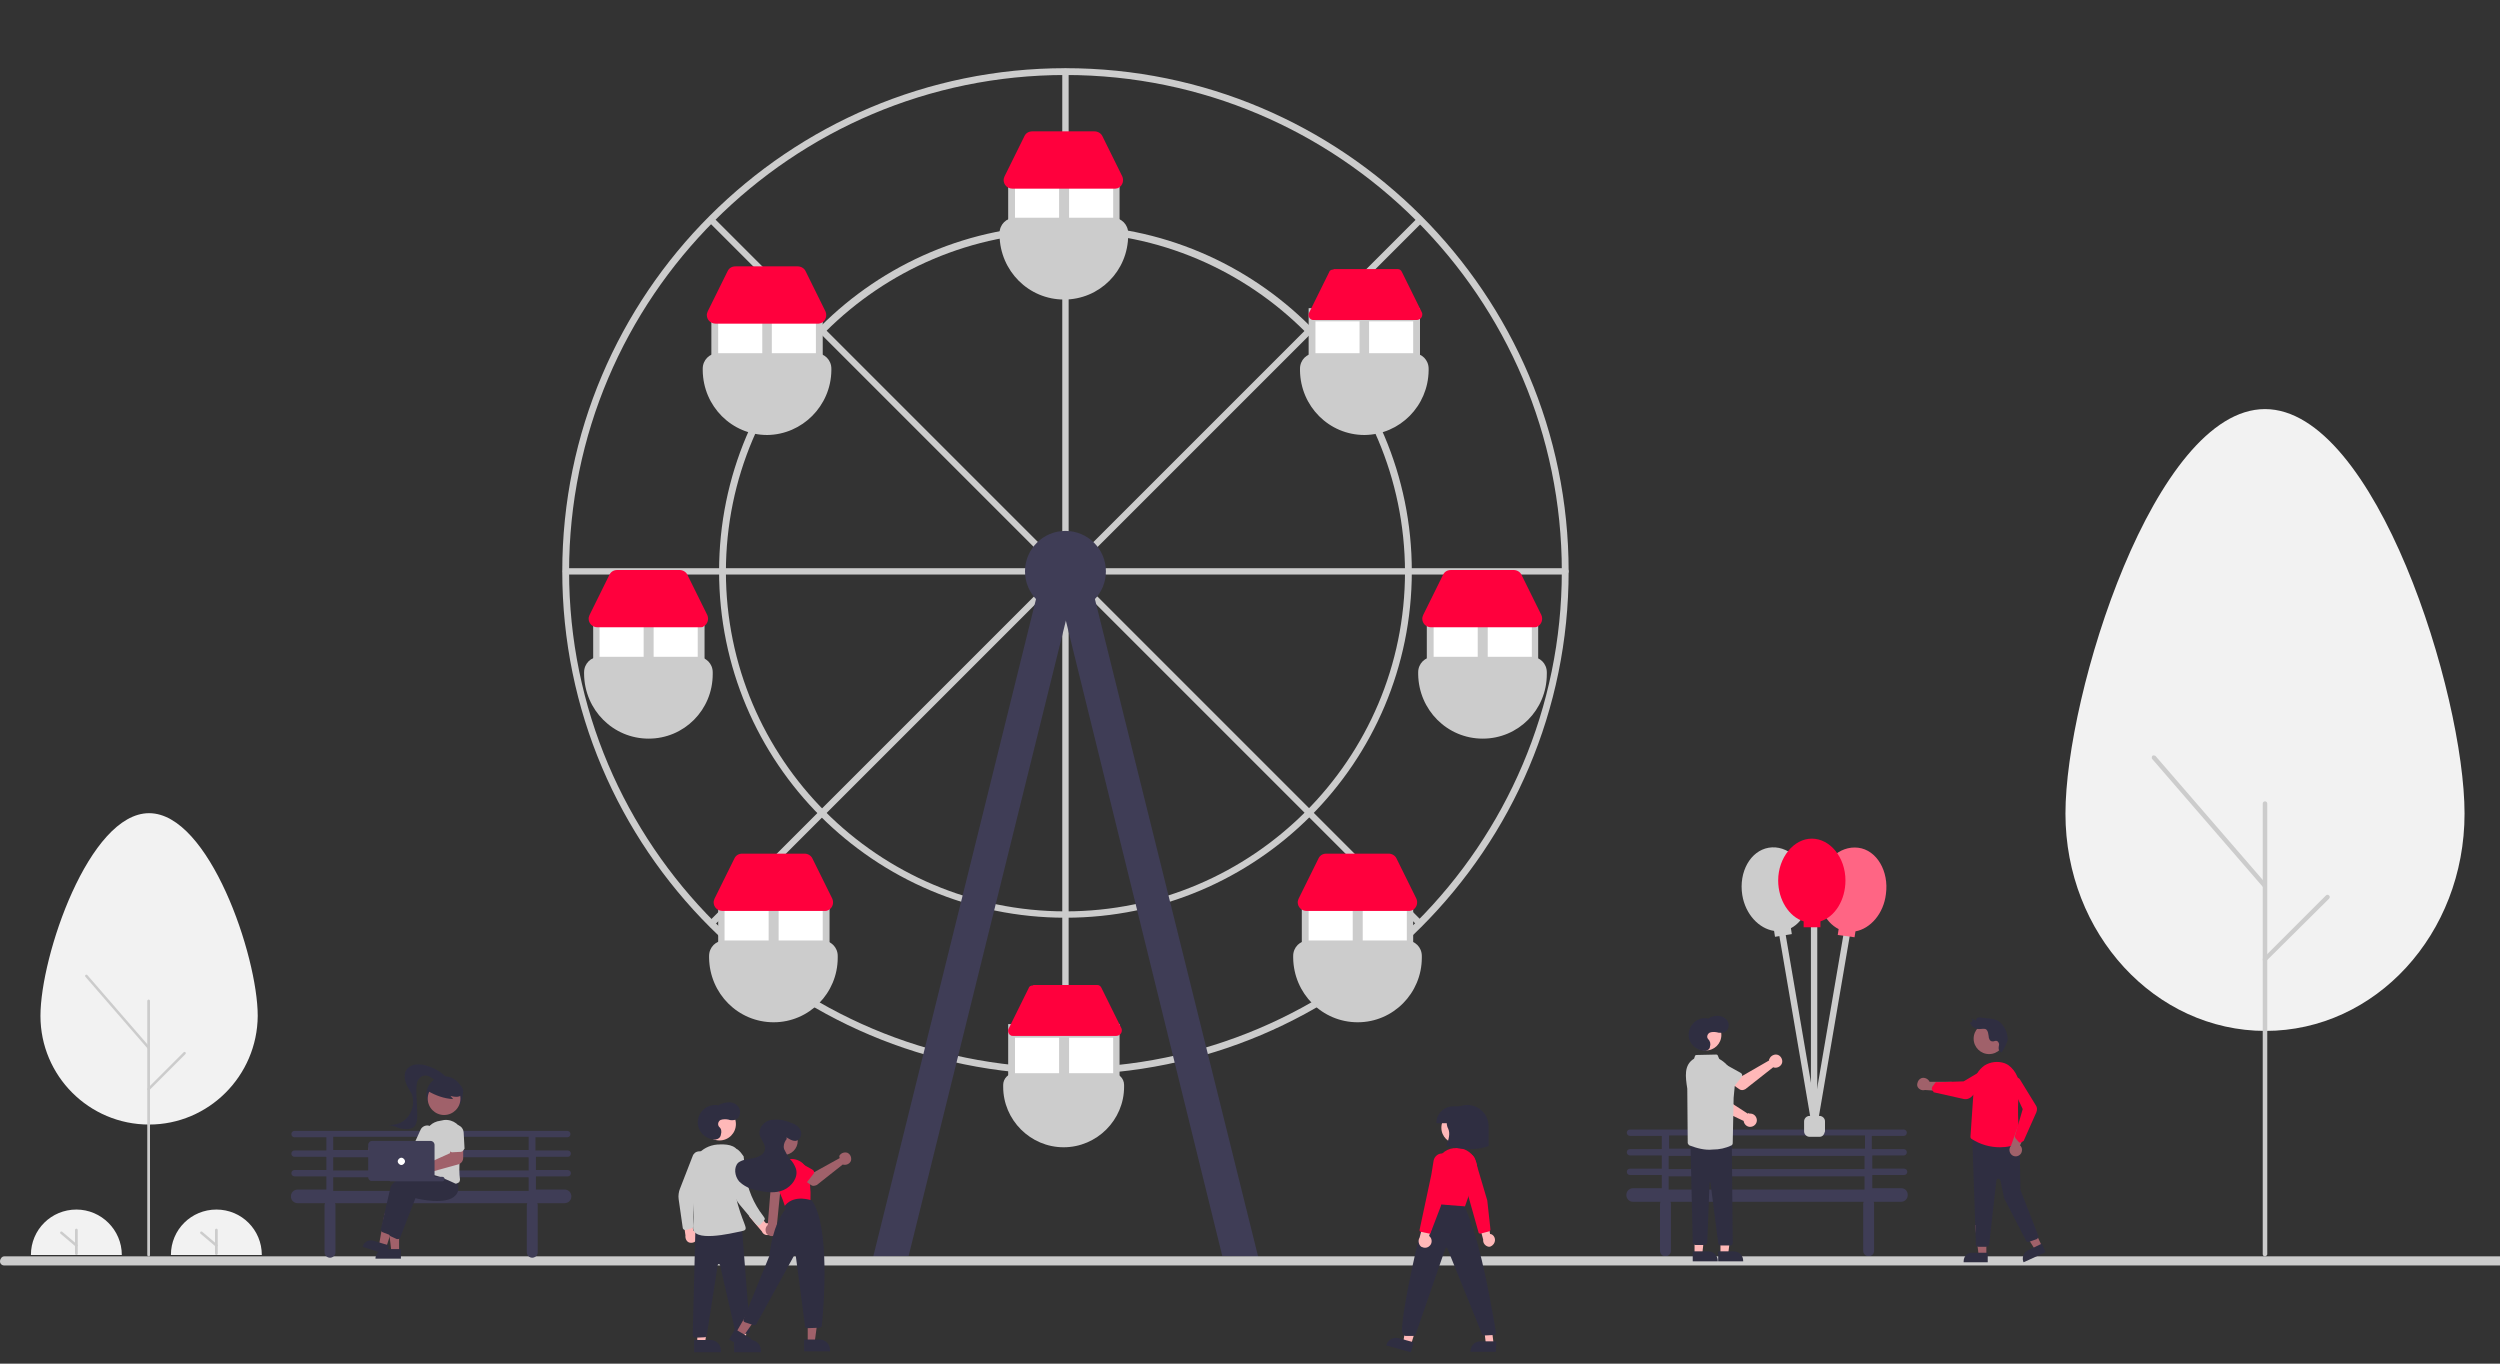 <?xml version="1.0" encoding="utf-8"?>
<!-- Generator: Adobe Illustrator 23.0.1, SVG Export Plug-In . SVG Version: 6.00 Build 0)  -->
<svg version="1.1" id="ab415205-3fab-4e47-acc0-4eae005b7b6b"
	 xmlns="http://www.w3.org/2000/svg" xmlns:xlink="http://www.w3.org/1999/xlink" x="0px" y="0px" viewBox="0 0 550 300"
	 style="enable-background:new 0 0 550 300;" xml:space="preserve">
<rect x="0" y="0" width="550" height="300" fill="#333333" stroke="none"/>
<style type="text/css">
	.st0{fill:#F2F2F2;}
	.st1{fill:#CCCCCC;}
	.st2{fill:#3F3D56;}
	.st3{fill:#FFFFFF;}
	.st4{fill:#FF003D;}
	.st5{fill:#FF6584;}
	.st6{fill:#A0616A;}
	.st7{fill:#2F2E41;}
	.st8{fill:#FFB8B8;}
</style>
<path class="st0" d="M542.2,179c0-26.4-19.6-89-43.9-89s-43.9,62.7-43.9,89c0,26.4,19.7,47.8,44,47.8
	C522.6,226.8,542.2,205.5,542.2,179L542.2,179z"/>
<path class="st1" d="M498.3,276.4c-0.3,0-0.5-0.2-0.5-0.5v-99.1c0-0.3,0.2-0.5,0.5-0.5s0.5,0.2,0.5,0.5V276
	C498.7,276.2,498.5,276.4,498.3,276.4L498.3,276.4z"/>
<path class="st1" d="M498.3,195.4c-0.1,0-0.3-0.1-0.4-0.2L473.5,167c-0.2-0.2-0.1-0.5,0-0.7c0.2-0.2,0.5-0.1,0.7,0l24.4,28.2
	c0.2,0.2,0.1,0.5,0,0.7C498.5,195.3,498.4,195.4,498.3,195.4z"/>
<path class="st1" d="M498.3,211.6c-0.3,0-0.5-0.2-0.5-0.5c0-0.1,0-0.2,0.1-0.3l13.8-13.8c0.2-0.2,0.5-0.2,0.7,0s0.2,0.5,0,0.7
	l-13.8,13.7C498.5,211.5,498.4,211.6,498.3,211.6z"/>
<path class="st0" d="M56.7,223.5c0-13.2-10.7-44.6-23.9-44.6S8.9,210.3,8.9,223.5s10.7,23.9,23.9,23.9
	C45.9,247.4,56.6,236.7,56.7,223.5L56.7,223.5z"/>
<path class="st1" d="M32.7,276.4c-0.1,0-0.3-0.1-0.3-0.3v-55.9c0-0.1,0.1-0.3,0.3-0.3c0.1,0,0.3,0.1,0.3,0.3l0,0v55.9
	C33,276.3,32.9,276.4,32.7,276.4z"/>
<path class="st1" d="M32.7,230.8c-0.1,0-0.1,0-0.2-0.1l-13.7-15.8c-0.1-0.1-0.1-0.3,0-0.4c0.1-0.1,0.3-0.1,0.4,0l13.7,15.8
	c0.1,0.1,0.1,0.3,0,0.4C32.9,230.7,32.8,230.8,32.7,230.8L32.7,230.8z"/>
<path class="st1" d="M32.7,239.9c-0.1,0-0.3-0.1-0.3-0.3c0-0.1,0-0.1,0.1-0.2l7.9-7.9c0.1-0.1,0.3-0.1,0.4,0s0.1,0.3,0,0.4l-7.9,7.9
	C32.9,239.9,32.8,239.9,32.7,239.9z"/>
<path class="st0" d="M6.8,276.1c0-5.6,4.5-10,10-10s10,4.5,10,10"/>
<path class="st1" d="M16.8,276.1c-0.1,0-0.3-0.1-0.3-0.3v-5.2c0-0.1,0.1-0.3,0.3-0.3c0.1,0,0.3,0.1,0.3,0.3v5.2
	C17.1,276,17,276.1,16.8,276.1z"/>
<path class="st1" d="M16.8,274.3c-0.1,0-0.1,0-0.2-0.1l-3.3-2.8c-0.1-0.1-0.1-0.3,0-0.4s0.3-0.1,0.4,0l0,0l3.3,2.8
	c0.1,0.1,0.1,0.3,0,0.4C17,274.2,16.9,274.3,16.8,274.3z"/>
<path class="st0" d="M37.6,276.1c0-5.6,4.5-10,10-10c5.6,0,10,4.5,10,10"/>
<path class="st1" d="M47.6,276.1c-0.1,0-0.3-0.1-0.3-0.3v-5.2c0-0.1,0.1-0.3,0.3-0.3c0.1,0,0.3,0.1,0.3,0.3l0,0v5.2
	C47.9,276,47.7,276.1,47.6,276.1z"/>
<path class="st1" d="M47.6,274.3c-0.1,0-0.1,0-0.2-0.1l-3.3-2.8c-0.1-0.1-0.1-0.3,0-0.4s0.3-0.1,0.4,0l0,0l3.3,2.8
	c0.1,0.1,0.1,0.3,0,0.4C47.7,274.2,47.7,274.3,47.6,274.3z"/>
<path class="st1" d="M234.4,236.4c-61,0-110.7-49.6-110.7-110.7S173.4,15,234.4,15s110.7,49.6,110.7,110.7S295.5,236.4,234.4,236.4z
	 M234.4,16.5c-60.2,0-109.2,49-109.2,109.2s49,109.2,109.2,109.2s109.2-49,109.2-109.2S294.6,16.5,234.4,16.5L234.4,16.5z"/>
<path class="st1" d="M234.4,117.5c-0.4,0-0.7-0.3-0.7-0.7v-101c0-0.4,0.3-0.7,0.7-0.7s0.7,0.3,0.7,0.7v101
	C235.2,117.2,234.8,117.5,234.4,117.5z"/>
<path class="st1" d="M344.4,126.4h-101c-0.4,0-0.7-0.3-0.7-0.7s0.3-0.7,0.7-0.7h101c0.4,0,0.7,0.3,0.7,0.7S344.8,126.4,344.4,126.4z
	"/>
<path class="st1" d="M225.5,126.4h-101c-0.4,0-0.7-0.3-0.7-0.7s0.3-0.7,0.7-0.7h101c0.4,0,0.7,0.3,0.7,0.7S225.9,126.4,225.5,126.4z
	"/>
<path class="st1" d="M234.4,236.4c-0.4,0-0.7-0.3-0.7-0.7v-101c0-0.4,0.3-0.7,0.7-0.7s0.7,0.3,0.7,0.7v101
	C235.2,236.1,234.8,236.4,234.4,236.4z"/>
<path class="st1" d="M241,120.5c-0.4,0-0.7-0.3-0.7-0.7c0-0.2,0.1-0.4,0.2-0.5l71.1-71.1c0.3-0.3,0.7-0.3,1,0s0.3,0.7,0,1l0,0
	l-71.1,71.1C241.3,120.4,241.1,120.5,241,120.5z"/>
<path class="st1" d="M227.9,120.5c-0.2,0-0.4-0.1-0.5-0.2l-71.1-71.1c-0.3-0.3-0.3-0.7,0-1s0.7-0.3,1,0l71.1,71.1
	c0.3,0.3,0.3,0.7,0,1C228.2,120.4,228.1,120.5,227.9,120.5L227.9,120.5z"/>
<path class="st1" d="M312.1,203.6c-0.2,0-0.4-0.1-0.5-0.2l-71.1-71.1c-0.3-0.3-0.3-0.7,0-1s0.7-0.3,1,0l0,0l71.1,71.1
	c0.3,0.3,0.3,0.7,0,1C312.5,203.5,312.3,203.6,312.1,203.6L312.1,203.6z"/>
<path class="st1" d="M156.8,203.6c-0.4,0-0.7-0.3-0.7-0.7c0-0.2,0.1-0.4,0.2-0.5l71.1-71.1c0.3-0.3,0.7-0.3,1,0s0.3,0.7,0,1
	l-71.1,71.1C157.1,203.5,157,203.6,156.8,203.6z"/>
<path class="st1" d="M234.4,201.9c-42.1,0-76.2-34.1-76.2-76.2s34.1-76.2,76.2-76.2s76.2,34.1,76.2,76.2
	C310.6,167.8,276.5,201.9,234.4,201.9z M234.4,51.1c-41.2,0-74.7,33.5-74.7,74.7s33.5,74.7,74.7,74.7s74.7-33.5,74.7-74.7
	C309,84.6,275.6,51.1,234.4,51.1z"/>
<circle class="st2" cx="234.4" cy="125.7" r="8.9"/>
<polygon class="st2" points="199.9,276.3 192.1,276.5 230.3,122.2 237.5,124.4 "/>
<polygon class="st2" points="268.9,276.3 276.8,276.5 238.5,122.2 231.5,124.4 "/>
<rect x="221.8" y="38.1" class="st1" width="24.5" height="13.3"/>
<rect x="223.3" y="41.1" class="st3" width="9.7" height="10.4"/>
<rect x="235.2" y="41.1" class="st3" width="9.7" height="10.4"/>
<path class="st1" d="M234.1,65.9c-7.8,0-14.1-6.3-14.2-14.2v-0.4c0-1.9,1.5-3.4,3.4-3.4h21.5c1.9,0,3.4,1.5,3.4,3.4v0.4
	C248.2,59.6,241.9,65.9,234.1,65.9z"/>
<path class="st4" d="M245.4,41.5h-22.7c-1,0-1.9-0.8-1.9-1.9c0-0.3,0.1-0.5,0.2-0.8l4.4-8.9c0.3-0.6,0.9-1,1.7-1h13.7
	c0.7,0,1.4,0.4,1.7,1l4.4,8.9c0.4,0.9,0.1,2-0.8,2.5C246,41.4,245.6,41.5,245.4,41.5z"/>
<rect x="287.9" y="67.8" class="st1" width="24.5" height="13.3"/>
<rect x="289.4" y="70.7" class="st3" width="9.7" height="10.4"/>
<rect x="301.2" y="70.7" class="st3" width="9.7" height="10.4"/>
<path class="st1" d="M300.2,95.7c-7.8,0-14.1-6.3-14.2-14.2v-0.4c0-1.9,1.5-3.4,3.4-3.4h21.5c1.9,0,3.4,1.5,3.4,3.4v0.4
	C314.2,89.3,308,95.6,300.2,95.7z"/>
<path class="st4" d="M293.3,59.3c-0.4,0-0.8,0.2-0.9,0.6l-4.4,8.9c-0.3,0.5,0,1.3,0.5,1.5c0.1,0.1,0.3,0.1,0.5,0.1h22.7
	c0.6,0,1.2-0.5,1.2-1.2c0-0.2,0-0.3-0.1-0.5l-4.4-8.9c-0.2-0.4-0.5-0.6-0.9-0.6h-14.1v0.1H293.3z"/>
<rect x="313.9" y="134.6" class="st1" width="24.5" height="13.3"/>
<rect x="315.4" y="137.7" class="st3" width="9.7" height="10.4"/>
<rect x="327.3" y="137.7" class="st3" width="9.7" height="10.4"/>
<path class="st1" d="M326.2,162.5c-7.8,0-14.1-6.3-14.2-14.2v-0.4c0-1.9,1.5-3.4,3.4-3.4h21.5c1.9,0,3.4,1.5,3.4,3.4v0.4
	C340.3,156.2,334,162.5,326.2,162.5z"/>
<path class="st4" d="M337.5,138h-22.7c-1,0-1.9-0.8-1.9-1.9c0-0.3,0.1-0.5,0.2-0.8l4.4-8.9c0.3-0.6,0.9-1,1.7-1H333
	c0.7,0,1.4,0.4,1.7,1l4.4,8.9c0.4,0.9,0.1,2-0.8,2.5C338.1,138,337.7,138,337.5,138z"/>
<rect x="286.4" y="197" class="st1" width="24.5" height="13.3"/>
<rect x="287.9" y="200" class="st3" width="9.7" height="10.4"/>
<rect x="299.8" y="200" class="st3" width="9.7" height="10.4"/>
<path class="st1" d="M298.7,224.9c-7.8,0-14.1-6.3-14.2-14.2v-0.4c0-1.9,1.5-3.4,3.4-3.4h21.5c1.9,0,3.4,1.5,3.4,3.4v0.4
	C312.8,218.5,306.5,224.9,298.7,224.9z"/>
<path class="st4" d="M310.1,200.4h-22.7c-1,0-1.9-0.8-1.9-1.9c0-0.3,0.1-0.5,0.2-0.8l4.4-8.9c0.3-0.6,0.9-1,1.7-1h13.7
	c0.7,0,1.4,0.4,1.7,1l4.4,8.9c0.4,0.9,0.1,2-0.8,2.5C310.6,200.3,310.3,200.4,310.1,200.4z"/>
<rect x="156.5" y="67.8" class="st1" width="24.5" height="13.3"/>
<rect x="169.8" y="70.7" class="st3" width="9.7" height="10.4"/>
<rect x="158" y="70.7" class="st3" width="9.7" height="10.4"/>
<path class="st1" d="M168.8,95.7c-7.8,0-14.1-6.3-14.2-14.2v-0.4c0-1.9,1.5-3.4,3.4-3.4h21.5c1.9,0,3.4,1.5,3.4,3.4v0.4
	C182.8,89.3,176.5,95.6,168.8,95.7z"/>
<path class="st4" d="M180.1,71.2h-22.7c-1,0-1.9-0.8-1.9-1.9c0-0.3,0.1-0.5,0.2-0.8l4.4-8.9c0.3-0.6,0.9-1,1.7-1h13.7
	c0.7,0,1.4,0.4,1.7,1l4.4,8.9c0.4,0.9,0.1,2-0.8,2.5C180.6,71.1,180.3,71.2,180.1,71.2z"/>
<rect x="130.5" y="134.6" class="st1" width="24.5" height="13.3"/>
<rect x="143.8" y="137.7" class="st3" width="9.7" height="10.4"/>
<rect x="131.9" y="137.7" class="st3" width="9.7" height="10.4"/>
<path class="st1" d="M142.7,162.5c-7.8,0-14.1-6.3-14.2-14.2v-0.4c0-1.9,1.5-3.4,3.4-3.4h21.5c1.9,0,3.4,1.5,3.4,3.4v0.4
	C156.8,156.2,150.5,162.5,142.7,162.5z"/>
<path class="st4" d="M154.1,138h-22.7c-1,0-1.9-0.8-1.9-1.9c0-0.3,0.1-0.5,0.2-0.8l4.4-8.9c0.3-0.6,0.9-1,1.7-1h13.7
	c0.7,0,1.4,0.4,1.7,1l4.4,8.9c0.4,0.9,0.1,2-0.8,2.5C154.6,138,154.4,138,154.1,138z"/>
<rect x="158" y="197" class="st1" width="24.5" height="13.3"/>
<rect x="171.3" y="200" class="st3" width="9.7" height="10.4"/>
<rect x="159.4" y="200" class="st3" width="9.7" height="10.4"/>
<path class="st1" d="M170.2,224.9c-7.8,0-14.1-6.3-14.2-14.2v-0.4c0-1.9,1.5-3.4,3.4-3.4h21.5c1.9,0,3.4,1.5,3.4,3.4v0.4
	C184.3,218.5,178,224.9,170.2,224.9z"/>
<path class="st4" d="M181.6,200.4h-22.7c-1,0-1.9-0.8-1.9-1.9c0-0.3,0.1-0.5,0.2-0.8l4.4-8.9c0.3-0.6,0.9-1,1.7-1H177
	c0.7,0,1.4,0.4,1.7,1l4.4,8.9c0.4,0.9,0.1,2-0.8,2.5C182.1,200.3,181.9,200.4,181.6,200.4z"/>
<rect x="221.8" y="225.3" class="st1" width="24.5" height="13.3"/>
<rect x="223.3" y="228.3" class="st3" width="9.7" height="10.4"/>
<rect x="235.2" y="228.3" class="st3" width="9.7" height="10.4"/>
<path class="st1" d="M223.3,236.1c-1.5,0-2.6,1.2-2.6,2.6v0.4c0,7.3,6,13.3,13.3,13.3s13.3-6,13.3-13.3v-0.4c0-1.5-1.2-2.6-2.6-2.6
	H223.3z"/>
<path class="st4" d="M227.2,216.8c-0.4,0-0.8,0.2-0.9,0.6l-4.4,8.9c-0.3,0.5,0,1.3,0.5,1.5c0.1,0.1,0.3,0.1,0.5,0.1h22.7
	c0.6,0,1.2-0.5,1.2-1.2c0-0.2,0-0.3-0.1-0.5l-4.4-8.9c-0.2-0.4-0.5-0.6-0.9-0.6h-14.1v0.1H227.2z"/>
<path class="st2" d="M418.8,254.2c0.4,0,0.7-0.3,0.7-0.7s-0.3-0.7-0.7-0.7h-7v-2.9h7c0.4,0,0.7-0.3,0.7-0.7s-0.3-0.7-0.7-0.7h-60.2
	c-0.4,0-0.7,0.3-0.7,0.7s0.3,0.7,0.7,0.7h7v2.9h-7c-0.4,0-0.7,0.3-0.7,0.7s0.3,0.7,0.7,0.7h7v2.9h-7c-0.4,0-0.7,0.3-0.7,0.7
	s0.3,0.7,0.7,0.7h7v2.9h-6.3c-0.8,0-1.5,0.6-1.5,1.5c0,0.8,0.6,1.5,1.5,1.5h6c0,0.1-0.1,0.2-0.1,0.4v10.4c0,0.6,0.5,1.2,1.2,1.2
	c0.6,0,1.2-0.5,1.2-1.2v-10.4c0-0.1,0-0.2-0.1-0.4H410c0,0.1-0.1,0.2-0.1,0.4v10.4c0,0.6,0.5,1.2,1.2,1.2c0.6,0,1.2-0.5,1.2-1.2
	v-10.4c0-0.1,0-0.2-0.1-0.4h6c0.8,0,1.5-0.6,1.5-1.5s-0.6-1.5-1.5-1.5h-6.3v-2.9h7c0.4,0,0.7-0.3,0.7-0.7c0-0.4-0.3-0.7-0.7-0.7h-7
	v-2.9L418.8,254.2L418.8,254.2z M367.2,249.8h43.1v2.9h-43.1V249.8z M410.2,261.7h-43.1v-2.9h43.1V261.7z M410.2,257.2h-43.1v-2.9
	h43.1V257.2z"/>
<path class="st1" d="M400.3,250.1h-2.2c-0.6,0-1.2-0.5-1.2-1.2v-2.2c0-0.6,0.5-1.2,1.2-1.2h2.2c0.6,0,1.2,0.5,1.2,1.2v2.2
	C401.3,249.7,400.9,250.1,400.3,250.1z"/>
<path class="st1" d="M399.2,247.7h-0.1c-0.4-0.1-0.6-0.4-0.6-0.8l0,0l7.3-42.7c0.1-0.4,0.4-0.6,0.8-0.6c0.4,0.1,0.6,0.4,0.6,0.8
	l-7.3,42.7C399.8,247.5,399.5,247.7,399.2,247.7z"/>
<path class="st1" d="M399.2,247.7c-0.3,0-0.6-0.2-0.7-0.6l-7.3-42.7c-0.1-0.4,0.2-0.8,0.6-0.8c0.4-0.1,0.8,0.2,0.8,0.6l0,0l7.3,42.7
	C400,247.3,399.7,247.7,399.2,247.7L399.2,247.7C399.2,247.7,399.2,247.7,399.2,247.7z"/>
<path class="st5" d="M414.9,196.7c0.7-5-2-9.7-6.1-10.2s-8,3-8.6,8.2c-0.6,4.3,1.3,8.2,4.3,9.7l-0.2,1.3l3.7,0.5l0.2-1.3
	C411.5,204.3,414.4,201,414.9,196.7z"/>
<path class="st1" d="M398,194.4c-0.8-5-4.8-8.6-8.9-7.9c-4,0.7-6.6,5.3-5.8,10.4c0.7,4.3,3.7,7.4,7,7.9l0.2,1.3l3.7-0.6l-0.2-1.3
	C396.9,202.7,398.7,198.7,398,194.4z"/>
<path class="st1" d="M399.1,246.9c-0.4,0-0.7-0.3-0.7-0.7v-44c0-0.4,0.3-0.7,0.7-0.7c0.4,0,0.7,0.3,0.7,0.7V246
	C399.8,246.4,399.5,246.9,399.1,246.9z"/>
<path class="st4" d="M406,193.7c0-5.1-3.4-9.2-7.4-9.2s-7.4,4.2-7.4,9.2c0,4.3,2.4,8,5.6,9v1.3h3.7v-1.3
	C403.7,201.7,406,198,406,193.7z"/>
<path class="st1" d="M550.2,278.4H0.9c-0.5,0-0.9-0.4-0.9-0.9s0.4-1.1,0.9-1.1l0,0h549.3c0.5,0,0.9,0.4,0.9,0.9
	S550.7,278.4,550.2,278.4L550.2,278.4z"/>
<polygon class="st6" points="437,276.1 435.3,276.1 434.5,269.5 437,269.5 "/>
<path class="st7" d="M433.8,275.6h3.5l0,0v2.1l0,0H432l0,0v-0.2C432,276.4,432.8,275.6,433.8,275.6L433.8,275.6z"/>
<polygon class="st6" points="449.2,274.1 447.7,274.9 444.2,269.3 446.5,268.3 "/>
<path class="st7" d="M446.1,275.1l3.1-1.5l0,0l0.8,1.9l0,0l-4.8,2.2l0,0l-0.1-0.2C444.8,276.5,445.3,275.5,446.1,275.1L446.1,275.1z
	"/>
<path class="st7" d="M436.9,274.3h-1.6c-0.3,0-0.6-0.2-0.6-0.5l-0.8-23.5c0-0.3,0.2-0.6,0.5-0.6h0.1l9.3,0.9c0.3,0,0.5,0.3,0.5,0.6
	l0.2,10.4c0,0.1,0,0.1,0,0.2l3.9,10c0.1,0.3,0,0.6-0.3,0.8l0,0l-1.7,0.6c-0.3,0.1-0.6,0-0.7-0.3l-4.7-9.1c0,0,0-0.1-0.1-0.2
	l-0.8-3.9c-0.1-0.2-0.3-0.4-0.5-0.4s-0.3,0.2-0.4,0.4l-1.6,14.2C437.4,274.1,437.2,274.3,436.9,274.3z"/>
<circle class="st6" cx="437.6" cy="228.5" r="3.4"/>
<path class="st4" d="M440,252.4c-2.2,0-4.3-0.6-6.2-1.8l0,0c-0.2-0.1-0.3-0.3-0.3-0.5l0.8-11.7c0.1-1.6,0.9-3,2.3-4
	c1.3-0.8,2.9-1,4.4-0.5c0.3,0.1,0.6,0.3,0.8,0.4c1.8,1.3,2.7,3.5,2.4,5.6c-0.6,4.6,0.1,10.8,0.2,11.4l0,0l0,0
	C443.1,252.1,441.5,252.4,440,252.4z"/>
<path class="st6" d="M444.3,254.1c0.6-0.4,0.7-1.4,0.3-1.9c0-0.1-0.1-0.1-0.2-0.2l2-4.5l-2.5,0.4l-1.5,4.2c-0.5,0.6-0.4,1.5,0.2,2
	C443.1,254.5,443.8,254.5,444.3,254.1z"/>
<path class="st4" d="M444.5,251.4c-0.2,0-0.3-0.1-0.4-0.2l-0.7-0.8c-0.1-0.2-0.2-0.4-0.1-0.6l1.7-5.8l-2.6-5.5
	c-0.1-0.2-0.1-0.5-0.1-0.7c0.1-0.6,0.7-0.9,1.4-0.8c0.3,0.1,0.6,0.3,0.7,0.5l3.5,5.7c0.3,0.4,0.3,1,0.1,1.5l-2.8,6.3
	C444.9,251.2,444.7,251.3,444.5,251.4L444.5,251.4z"/>
<path class="st7" d="M440.4,231.5c-0.3,0.1-0.6-0.4-0.7-0.7c0-0.3,0-0.6,0.1-1c0-0.3-0.2-0.7-0.5-0.8c-0.4-0.1-0.7,0.2-1,0.1
	c-0.5,0-0.8-0.6-0.8-1.2c-0.1-0.5-0.1-1-0.5-1.4c-0.4-0.3-1-0.1-1.6-0.1c-0.9,0-1.8-0.6-2-1.5c0.2,0.1,0.4,0,0.5-0.2s0-0.4-0.1-0.6
	l1,0.5c-0.1-0.3,0-0.6,0.3-0.7l0,0c0.3-0.1,0.6-0.1,0.9,0c1.6,0.2,3.4,0.1,4.4,1.4c0.8,0.9,1.3,2.2,1.3,3.5
	C441.4,229.7,441,230.6,440.4,231.5z"/>
<path class="st6" d="M422.5,237.3c0.6-0.4,1.5-0.1,1.9,0.5c0,0.1,0.1,0.1,0.1,0.2h4.9l-1.4,2.1l-4.5-0.3c-0.7,0.2-1.5-0.2-1.7-0.9
	C421.7,238.3,422,237.6,422.5,237.3z"/>
<path class="st4" d="M425,239.6c0-0.2,0-0.3,0.1-0.5l0.6-0.8c0.1-0.2,0.3-0.3,0.5-0.2l5.8-0.2l4.9-2.9c0.2-0.2,0.4-0.2,0.7-0.2
	c0.6,0,1.2,0.5,1.2,1.2c0,0.3-0.2,0.6-0.4,0.8l-4.8,4.6c-0.4,0.3-0.9,0.5-1.5,0.4l-6.7-1.5C425.3,240,425.1,239.9,425,239.6
	C425,239.7,425,239.6,425,239.6z"/>
<path class="st8" d="M328.8,273.3c0.3-0.7-0.1-1.6-0.8-1.8c-0.1,0-0.2,0-0.2-0.1l-0.8-5l-1.9,1.8l1.2,4.5c-0.1,0.8,0.5,1.5,1.3,1.6
	C328,274.3,328.6,273.9,328.8,273.3z"/>
<path class="st4" d="M327.6,270.9l-1.9,0.5c-0.2,0-0.4-0.1-0.4-0.2l-3.4-12.1l-1-3c-0.3-0.9,0.2-2,1.2-2.3c0.2-0.1,0.5-0.1,0.8-0.1
	l0,0c0.7,0.1,1.4,0.6,1.6,1.3l2.7,9.1l0.7,6.4C327.9,270.7,327.8,270.8,327.6,270.9L327.6,270.9z"/>
<circle class="st8" cx="320.6" cy="248.1" r="3.5"/>
<polygon class="st8" points="310.4,295.9 308.7,295.3 309.8,288.6 312.4,289.3 "/>
<path class="st7" d="M310.4,297.5L305,296v-0.1c0.3-1.2,1.6-1.8,2.7-1.5l0,0l0,0l3.3,0.9L310.4,297.5z"/>
<polygon class="st8" points="328.6,295.7 326.9,295.7 326.1,289 327.8,289 "/>
<path class="st7" d="M329.1,297.4h-5.6v-0.1c0-1.2,0.9-2.2,2.2-2.2l0,0l0,0h3.5L329.1,297.4z"/>
<path class="st7" d="M311,293.9h-1.8c-0.3,0-0.6-0.3-0.6-0.6v-0.1c-1.2-0.5,4.9-29.3,6.3-28.7v-0.1l7.1,0.6c3.1,6.4,5.2,17,7.1,28
	c0.1,0.3-0.1,0.7-0.4,0.7h-0.1l-2,0.1c-0.3,0-0.5-0.1-0.6-0.4l-7.6-18.8c0-0.1-0.1-0.1-0.2-0.1s-0.2,0.1-0.2,0.1l-6.5,18.8
	C311.5,293.6,311.3,293.9,311,293.9z"/>
<path class="st4" d="M322.3,265.4L322.3,265.4l-7.7-0.6l1.4-8.5c0.3-2,1.9-3.5,3.8-3.7l0,0c0.1,0,0.1,0,0.2,0c1.5-0.2,3,0.4,4,1.6
	c0.9,1.2,1.3,2.8,0.7,4.3L322.3,265.4z"/>
<path class="st7" d="M327.5,252.1c-2.4,1-5.7,0.9-9.3,0c0.5-1.4,0.9-2.7,0.4-3.8c-0.4-0.7-0.4-1.7-0.1-2.4c0.7-1.8,2.4-2.8,4.3-2.8
	l0,0c2.6,0,4.7,2.1,4.7,4.7l0,0V252.1z"/>
<path class="st7" d="M319.7,243.4h2.6l0,0v3.7l0,0H316l0,0l0,0C316,245,317.7,243.4,319.7,243.4L319.7,243.4z"/>
<path class="st8" d="M314.5,274.1c0.6-0.5,0.6-1.5,0.1-2c-0.1-0.1-0.1-0.1-0.2-0.2l1.6-4.8l-2.5,0.7l-1.2,4.5
	c-0.4,0.6-0.2,1.6,0.4,2C313.3,274.6,314,274.6,314.5,274.1z"/>
<path class="st4" d="M314.5,271.4l-1.9-0.4c-0.2,0-0.3-0.2-0.3-0.4l2.6-12.2l0.5-3.1c0.2-1,1.2-1.7,2.1-1.5c0.3,0,0.5,0.1,0.7,0.3
	l0,0c0.6,0.4,0.9,1.2,0.7,1.9l-1.9,9.3l-2.3,6C314.9,271.3,314.7,271.4,314.5,271.4C314.6,271.4,314.5,271.4,314.5,271.4z"/>
<path class="st8" d="M384.7,244.9c-0.1,0-0.1,0-0.2,0.1l-5.7-3.7l0.1-1.7l-2.5-0.4l-0.4,2.9c-0.1,0.5,0.2,0.9,0.6,1.2l7,3.3
	c0.1,0.8,0.8,1.4,1.6,1.3c0.8-0.1,1.4-0.8,1.3-1.6s-0.8-1.4-1.6-1.3C384.8,244.9,384.8,244.9,384.7,244.9L384.7,244.9z"/>
<path class="st2" d="M378.5,241.1l-3-0.5c-0.3-0.1-0.5-0.4-0.5-0.7v-0.1l1-2.9c0.2-0.9,1-1.6,2-1.4c0.9,0.2,1.6,1,1.4,2l0,0l-0.1,3
	C379.3,240.9,379,241.2,378.5,241.1C378.7,241.1,378.7,241.1,378.5,241.1z"/>
<path class="st8" d="M389.2,233.1c0,0.1,0,0.1,0,0.2l-5.9,3.4l-1.5-0.8l-1.6,2l2.4,1.7c0.4,0.3,0.9,0.3,1.4,0l6.1-4.8
	c0.7,0.3,1.6-0.1,1.9-0.8s-0.1-1.6-0.8-1.9c-0.7-0.3-1.6,0.1-1.9,0.8C389.2,233,389.2,233.1,389.2,233.1L389.2,233.1z"/>
<path class="st1" d="M383.1,237l-1.9,2.4c-0.2,0.3-0.6,0.3-0.8,0.1c0,0,0,0-0.1-0.1l-2.2-2.2c-0.7-0.6-0.8-1.7-0.3-2.4
	c0.6-0.7,1.7-0.8,2.4-0.3l0,0l2.7,1.5C383.3,236.2,383.4,236.6,383.1,237C383.2,236.9,383.2,236.9,383.1,237L383.1,237z"/>
<circle class="st8" cx="375.3" cy="227.7" r="3.4"/>
<polygon class="st8" points="378.5,275.9 380.2,275.9 381,269.4 378.5,269.4 "/>
<path class="st7" d="M378,275.3h3.4l0,0c1.2,0,2.1,0.9,2.1,2.1l0,0v0.1H378V275.3z"/>
<polygon class="st8" points="372.8,275.9 374.5,275.9 375.2,269.4 372.8,269.4 "/>
<path class="st7" d="M372.4,275.3h3.4l0,0c1.2,0,2.1,0.9,2.1,2.1l0,0v0.1h-5.5V275.3z"/>
<path class="st7" d="M378,273.4l-1.7-13.2c0,0,0-0.1-0.1-0.1c0,0-0.1,0-0.1,0.1l0,0l-0.5,13.1c0,0.3-0.3,0.6-0.6,0.6h-2
	c-0.3,0-0.6-0.3-0.6-0.6l-0.5-21.7l9.1,0.1l0.2,21.8c0,0.2-0.1,0.3-0.2,0.4s-0.3,0.2-0.5,0.1h-2C378.2,273.9,378,273.7,378,273.4z"
	/>
<path class="st1" d="M371.7,252c-0.2-0.1-0.3-0.3-0.4-0.5l-0.1-12c-0.4-2.6-0.8-5.2,1.5-6.6l0.2-0.6c0-0.1,0.2-0.2,0.3-0.2l4.4-0.1
	c0.1,0,0.3,0.1,0.3,0.2l0.3,0.7l0.1,0.1c2.3,1.3,3.6,3.8,3.3,6.4l-0.2,2.1l-0.2,10c0,0.2-0.1,0.4-0.3,0.5c-1.3,0.6-2.6,0.9-4.1,0.9
	C375.1,253.1,373.3,252.6,371.7,252z"/>
<path class="st7" d="M375.2,231.2c-2,0-3.7-1.6-3.7-3.5c0-2,1.6-3.7,3.5-3.7c0.3,0,0.5,0,0.8,0.1c0.7-0.5,1.6-0.7,2.4-0.6
	c0.8,0.1,1.7,0.6,2,1.4c0.3,0.8,0,1.8-0.8,2.2c-0.5,0.1-1.2,0.2-1.7,0c-0.5-0.1-1.2-0.1-1.6,0.1c-0.5,0.3-0.7,1-0.3,1.4
	c0.4,0.4,0.6,1,0.4,1.6C376.2,230.7,375.8,231.1,375.2,231.2z"/>
<polygon class="st8" points="162.3,295.6 163.9,295.6 164.7,289.3 162.3,289.3 "/>
<path class="st7" d="M161.5,297.5v-2.7h3.6c1.3,0,2.3,1,2.3,2.3v0.4L161.5,297.5L161.5,297.5z"/>
<polygon class="st8" points="153.4,295.6 155.1,295.6 155.9,289.3 153.4,289.3 "/>
<path class="st7" d="M152.7,297.5v-2.7h3.6c1.3,0,2.3,1,2.3,2.3v0.4L152.7,297.5L152.7,297.5z"/>
<circle class="st8" cx="158.3" cy="247.3" r="3.6"/>
<path class="st8" d="M170.2,270.3c-0.1-0.7-0.7-1.3-1.5-1.2c-0.1,0-0.1,0-0.2,0l-2-2.3l-1.7,0.8l2.8,3.3c0.3,0.7,1,1,1.8,0.7
	C170,271.4,170.3,270.8,170.2,270.3L170.2,270.3z"/>
<path class="st8" d="M153.3,272.6c0.3-0.6,0-1.5-0.6-1.8c-0.1,0-0.1-0.1-0.2-0.1l-0.4-3l-1.9-0.2l0.6,4.3c-0.1,0.7,0.3,1.5,1,1.6
	C152.5,273.5,153.1,273.2,153.3,272.6L153.3,272.6z"/>
<path class="st1" d="M155.3,253.9L155.3,253.9c-0.6-0.7-1.7-0.8-2.4-0.3c-0.2,0.2-0.4,0.4-0.5,0.7l-2.8,7.2
	c-0.3,0.7-0.4,1.6-0.3,2.3l0.9,6.3c0,0.3,0.3,0.5,0.6,0.5h0.1l1.3-0.4c0.3-0.1,0.4-0.3,0.4-0.6l0,0c-0.4-3.7,0.1-7.4,1.7-10.9l1.4-3
	C155.7,255.2,155.6,254.4,155.3,253.9z"/>
<path class="st7" d="M157.4,250.7c-2.1,0-3.8-1.6-3.9-3.7c0-2.1,1.6-3.8,3.7-3.9c0.3,0,0.6,0,0.8,0.1c0.7-0.5,1.7-0.7,2.6-0.7
	c0.9,0.1,1.8,0.6,2.1,1.5c0.3,0.8,0,1.9-0.8,2.3c-0.5,0.2-1.2,0.2-1.7,0c-0.5-0.1-1.2-0.1-1.7,0.1c-0.5,0.3-0.7,1-0.3,1.5
	c0.5,0.4,0.6,1,0.4,1.7C158.5,250.3,158,250.6,157.4,250.7z"/>
<path class="st7" d="M153,270l-0.6,23.7c0,0.3,0.2,0.6,0.5,0.6l0,0l2.1-0.1c0.3,0,0.5-0.2,0.5-0.5l2.4-15.4c0-0.1,0.2-0.3,0.3-0.2
	c0.1,0,0.2,0.1,0.2,0.2l3.4,14.8c0.1,0.3,0.4,0.5,0.7,0.4c0,0,0,0,0.1,0l2-0.1c0.2-0.1,0.4-0.3,0.4-0.6l-1.8-23L153,270z"/>
<path class="st1" d="M152,258.8c-0.3-3.6,2.2-6.7,5.8-7h0.1c1.6-0.1,4-0.1,4.7,1.9c2.4,6.1-1.8,6-0.3,11.2c1.5,5.3,2.7,5.6,0.7,6
	s-10.9,2.6-10.5-1C152.7,267.5,152.4,262.4,152,258.8z"/>
<path class="st1" d="M162.3,252.9L162.3,252.9c-0.8-0.3-1.9,0.1-2.2,0.9c-0.1,0.3-0.1,0.6-0.1,0.9l1.2,7c0.2,1.2,0.7,2.3,1.5,3.3
	l3.7,4.4c0.2,0.2,0.5,0.3,0.8,0.1c0,0,0,0,0.1-0.1l0.8-0.9c0.2-0.2,0.2-0.5,0-0.7l-0.2-0.3c-2.1-2.7-3.5-6-3.9-9.4l-0.4-3.7
	C163.2,253.8,162.8,253.3,162.3,252.9z"/>
<path class="st6" d="M170.4,271.8c0.7-0.3,0.9-1.2,0.6-1.9c0-0.1-0.1-0.1-0.1-0.2l1-10.1h-2.2l-0.8,9.9c-0.6,0.5-0.6,1.4-0.2,2
	C169.2,271.9,169.8,272.1,170.4,271.8L170.4,271.8z"/>
<circle class="st6" cx="172.4" cy="251" r="3.1"/>
<path class="st4" d="M173.1,265.5c-0.2,0-0.5-0.2-0.5-0.4c-0.5-1.6-1.2-3.1-2-4.6c-0.9-1.9-0.1-4.2,1.8-5.1c0.1-0.1,0.3-0.1,0.4-0.2
	l0,0c2-0.7,4.2,0.3,4.8,2.3v0.1c0.6,2,0.8,4.2,0.7,6.3c0,0.2-0.2,0.5-0.4,0.5l-4.7,1C173.2,265.5,173.1,265.5,173.1,265.5z"/>
<polygon class="st6" points="177.7,295.5 179.2,295.5 180,289.5 177.7,289.5 "/>
<path class="st7" d="M182.6,297.3h-5.7v-2.6h3.4c1.3,0,2.3,1,2.3,2.3l0,0V297.3z"/>
<polygon class="st6" points="161.8,293.4 163.3,294.3 166.9,289.2 164.8,288.2 "/>
<path class="st7" d="M165.4,297.4l-5-2.7l1.3-2.3l2.9,1.7c1.2,0.6,1.5,2,0.9,3.1L165.4,297.4z"/>
<path class="st7" d="M177.6,292.2c-0.3,0-0.5-0.2-0.5-0.5l-2-15.2c0-0.2-0.2-0.3-0.3-0.3s-0.2,0.1-0.2,0.2l-8.2,14.9
	c-0.1,0.2-0.4,0.3-0.7,0.2l-1.8-0.6c-0.3-0.1-0.4-0.4-0.3-0.7l0,0l5.7-14V276c0.7-6,2.7-9,3.4-9.8c0.1-0.1,0.1-0.3,0.1-0.4l-0.1-0.2
	c-0.1-0.2,0-0.4,0.1-0.5c2.1-2.4,5.8-1,5.8-1l0,0l0,0c4.1,5.7,2.6,23.9,2.2,27.5c0,0.3-0.2,0.5-0.5,0.5L177.6,292.2L177.6,292.2z"/>
<path class="st6" d="M184.7,254.6c0,0.1,0,0.1,0,0.2l-5.6,3.1l-1.4-0.7l-1.5,1.9l2.2,1.6c0.4,0.3,0.8,0.2,1.3,0l5.7-4.5
	c0.7,0.2,1.5-0.1,1.8-0.8c0.2-0.7-0.1-1.5-0.8-1.8c-0.7-0.2-1.5,0.1-1.8,0.8C184.8,254.5,184.7,254.6,184.7,254.6z"/>
<path class="st4" d="M179,258.2l-1.8,2.3c-0.2,0.2-0.5,0.3-0.8,0.1c0,0,0,0-0.1-0.1l-2-2.1c-0.7-0.5-0.8-1.6-0.3-2.2
	c0.5-0.7,1.6-0.8,2.2-0.3l2.5,1.4C179.1,257.5,179.2,257.9,179,258.2C179,258.1,179,258.2,179,258.2L179,258.2z"/>
<path class="st4" d="M172.1,262.2l-2.8-0.5c-0.3-0.1-0.5-0.3-0.4-0.6V261l0.9-2.7c0.2-0.8,1-1.5,1.9-1.3c0.8,0.2,1.5,0.9,1.3,1.9
	l-0.1,2.9C172.7,262,172.5,262.2,172.1,262.2L172.1,262.2z"/>
<path class="st7" d="M173,250.2c0.8,0.5,1.9,1.2,2.7,0.5c0.5-0.4,0.7-1.2,0.5-1.8c-0.4-1.2-1.5-1.7-2.5-2c-1.4-0.6-2.8-0.7-4.2-0.5
	c-1.4,0.3-2.6,1.7-2.4,3.1c0.2,1.2,1.3,2.1,1.2,3.3s-1.5,1.8-2.6,2s-2.4,0.3-3.3,1c-1,1-0.8,2.9,0.2,4.1c1,1,2.4,1.7,4,2
	c1.9,0.4,4,0.7,5.8-0.1s3.3-2.8,2.7-4.7c-0.3-0.8-0.7-1.5-1.3-2.1c-0.5-0.6-0.9-1.4-1.3-2.2c-0.2-0.7,0-1.4,0.4-2
	C173.1,250.7,173.1,250.4,173,250.2L173,250.2z"/>
<g>
	<path class="st2" d="M124.9,254.5c0.4,0,0.7-0.3,0.7-0.7s-0.3-0.7-0.7-0.7l0,0h-7.1v-2.9h7c0.4,0,0.7-0.3,0.7-0.7s-0.3-0.7-0.7-0.7
		l0,0h-60c-0.4,0-0.7,0.3-0.7,0.7s0.3,0.7,0.7,0.7h7v2.9h-7c-0.4,0-0.7,0.3-0.7,0.7s0.3,0.7,0.7,0.7h7v2.9h-7
		c-0.4,0-0.7,0.3-0.7,0.7c0,0.4,0.3,0.7,0.7,0.7h7v2.9h-6.3c-0.8,0-1.5,0.6-1.5,1.5c0,0.8,0.6,1.5,1.5,1.5h6c0,0.1-0.1,0.2-0.1,0.4
		v10.4c0,0.6,0.5,1.2,1.2,1.2c0.6,0,1.2-0.5,1.2-1.2v-10.4c0-0.1,0-0.2-0.1-0.4H116c0,0.1-0.1,0.2-0.1,0.4v10.4
		c0,0.6,0.5,1.2,1.2,1.2c0.6,0,1.2-0.5,1.2-1.2v-10.4c0-0.1,0-0.2-0.1-0.4h6c0.8,0,1.5-0.6,1.5-1.5c0-0.8-0.6-1.5-1.5-1.5l0,0h-6.3
		v-2.9h7c0.4,0,0.7-0.3,0.7-0.7c0-0.4-0.3-0.7-0.7-0.7h-7v-2.9H124.9z M73.3,250.1h43v2.9h-43V250.1z M116.3,262h-43v-3h43V262z
		 M116.3,257.5h-43v-2.9h43V257.5z"/>
	<circle class="st7" cx="97.8" cy="240.8" r="4"/>
	<polygon class="st6" points="87.8,275.3 86.1,275.3 85.3,268.5 87.8,268.5 	"/>
	<path class="st7" d="M84.8,274.8h3.4l0,0v2.1l0,0h-5.6l0,0l0,0C82.6,275.7,83.6,274.8,84.8,274.8L84.8,274.8z"/>
	<polygon class="st6" points="85,274.3 83.4,273.8 84.6,267 87.1,267.8 	"/>
	<path class="st7" d="M82.3,273l3.3,1l0,0l-0.6,2l0,0l-5.2-1.7l0,0l0,0C80,273.2,81.2,272.6,82.3,273L82.3,273z"/>
	<path class="st7" d="M85.7,271.6c-0.1,0-0.1,0-0.2,0l-1.3-0.5c-0.3-0.1-0.5-0.4-0.4-0.7c0.3-1.5,1.5-6.5,2.1-9.1
		c0.7-3.1,11.3-3.8,11.7-3.8l0,0l1.2,1.5c0.4,1.4,0.3,2.4-0.4,3.1c-2,2.2-8.1,0.8-8.8,0.6l-3.3,8.5
		C86.1,271.4,85.9,271.6,85.7,271.6z"/>
	<path class="st7" d="M87.5,272.6c-0.1,0-0.1,0-0.2,0L86,272c-0.3-0.1-0.5-0.4-0.4-0.7c0.3-1.5,1.5-6.5,2.1-9.1
		c0.7-3.1,11.3-3.8,11.7-3.8l0,0l1.2,1.5c0.4,1.4,0.3,2.4-0.4,3.1c-2,2.2-8.1,0.8-8.8,0.6l-3.3,8.5C88,272.5,87.8,272.6,87.5,272.6z
		"/>
	<path class="st6" d="M83.8,251.9c0,0.1,0.1,0.1,0.1,0.2l7.1,0.7l1-1.4l2.3,1.3l-2,3.4l-8.7-2.2c-0.6,0.6-1.6,0.5-2.1,0
		c-0.6-0.6-0.5-1.6,0-2.1c0.6-0.6,1.6-0.5,2.1,0C83.7,251.8,83.7,251.8,83.8,251.9L83.8,251.9z"/>
	<path class="st1" d="M100.3,260.4c-0.1,0-0.2,0-0.3-0.1c-1.5-0.7-4.2-2-6.7-2.2c-0.2,0-0.3-0.1-0.4-0.2s-0.1-0.3-0.1-0.5
		c0.2-1.3,0.7-4.5,0.7-7.1c0-1.7,1-3.1,2.7-3.6l0,0c0.4-0.1,0.9-0.2,1.5-0.3c2-0.2,3.8,1.2,4,3c0,0.3,0,0.7,0,1
		c-0.4,2.7-0.9,6.5-0.5,9.1c0,0.2-0.1,0.5-0.2,0.6C100.5,260.4,100.4,260.4,100.3,260.4z"/>
	<path class="st1" d="M93.4,253.6c-0.1,0-0.2,0-0.2-0.1l-1.9-0.8c-0.3-0.1-0.5-0.5-0.3-0.8l1.5-3.3c0.3-0.8,1.4-1.3,2.2-0.8
		c0.8,0.3,1.3,1.4,0.8,2.2l0,0l-1.5,3.3C94,253.4,93.8,253.6,93.4,253.6z"/>
	<circle class="st6" cx="97.7" cy="241.7" r="3.6"/>
	<path class="st7" d="M94.1,240c1.7,1,3.6,1.7,5.6,1.8l-0.6-0.7c0.4,0.1,0.8,0.2,1.4,0.2c0.4,0,0.9-0.2,1.2-0.5
		c0.2-0.4,0.3-0.8,0.1-1.3c-0.2-0.4-0.4-0.7-0.8-1c-1.3-0.9-2.9-1.3-4.4-0.8c-0.5,0.1-0.9,0.4-1.4,0.8c-0.3,0.4-0.9,0.7-0.8,1.3
		L94.1,240z"/>
	<path class="st7" d="M98.3,237.1c-1.2-1.2-2.5-2-4-2.5c-0.9-0.4-2-0.5-3-0.4c-1,0.2-2,0.9-2.2,1.9c-0.2,0.8,0,1.7,0.3,2.4
		s0.8,1.5,1.2,2.2c0.9,2.6-0.4,5.6-3,6.5c-0.6,0.2-1.4,0.3-2.1,0.3c0.9,0.1,1.9,0.6,2.8,0.8s2.1,0.2,2.8-0.4
		c0.7-0.7,0.7-1.9,0.7-2.9l-0.2-4.7c0-0.8,0-1.6,0.2-2.3c0.3-0.7,0.9-1.4,1.8-1.4c0.6,0,1.2,0.4,1.6,0.7c0.5,0.3,0.9,0.7,1.6,0.8
		s1.3-0.4,1.3-0.9"/>
	<path class="st6" d="M91.8,259.6c-0.8,0-1.6-0.7-1.6-1.6s0.7-1.6,1.6-1.6c0.2,0,0.4,0,0.6,0.1l0,0c0.1,0,0.1,0.1,0.2,0.1l6.4-2.9
		l0.2-1.8l2.7-0.1v2.9c0,0.7-0.4,1.3-1.2,1.5l-7.6,2.1v0.1C93,259.1,92.4,259.6,91.8,259.6L91.8,259.6z"/>
	<path class="st1" d="M101.7,253.3c-0.1,0-0.2,0.1-0.2,0.1l-2,0.1c-0.3,0-0.6-0.2-0.7-0.6l-0.2-3.6c-0.1-0.9,0.6-1.7,1.6-1.8
		c0.9-0.1,1.7,0.6,1.8,1.6l0,0l0.2,3.6C102,252.9,101.9,253.2,101.7,253.3L101.7,253.3z"/>
	<path class="st2" d="M97.3,259.9H86c-0.3,0-0.5-0.2-0.5-0.5l0,0c0-0.3,0.2-0.5,0.5-0.5h11.3c0.3,0,0.5,0.2,0.5,0.5l0,0
		C97.8,259.7,97.6,259.9,97.3,259.9z"/>
	<path class="st2" d="M81,258.9v-7c0-0.5,0.4-0.9,0.9-0.9h12.8c0.5,0,0.9,0.4,0.9,0.9v7c0,0.5-0.4,0.9-0.9,0.9H81.9
		C81.4,259.9,81,259.5,81,258.9z"/>
	<path class="st3" d="M88.3,254.7c0.4,0,0.8,0.4,0.8,0.8s-0.4,0.8-0.8,0.8s-0.8-0.4-0.8-0.8S87.9,254.7,88.3,254.7z"/>
</g>
</svg>
